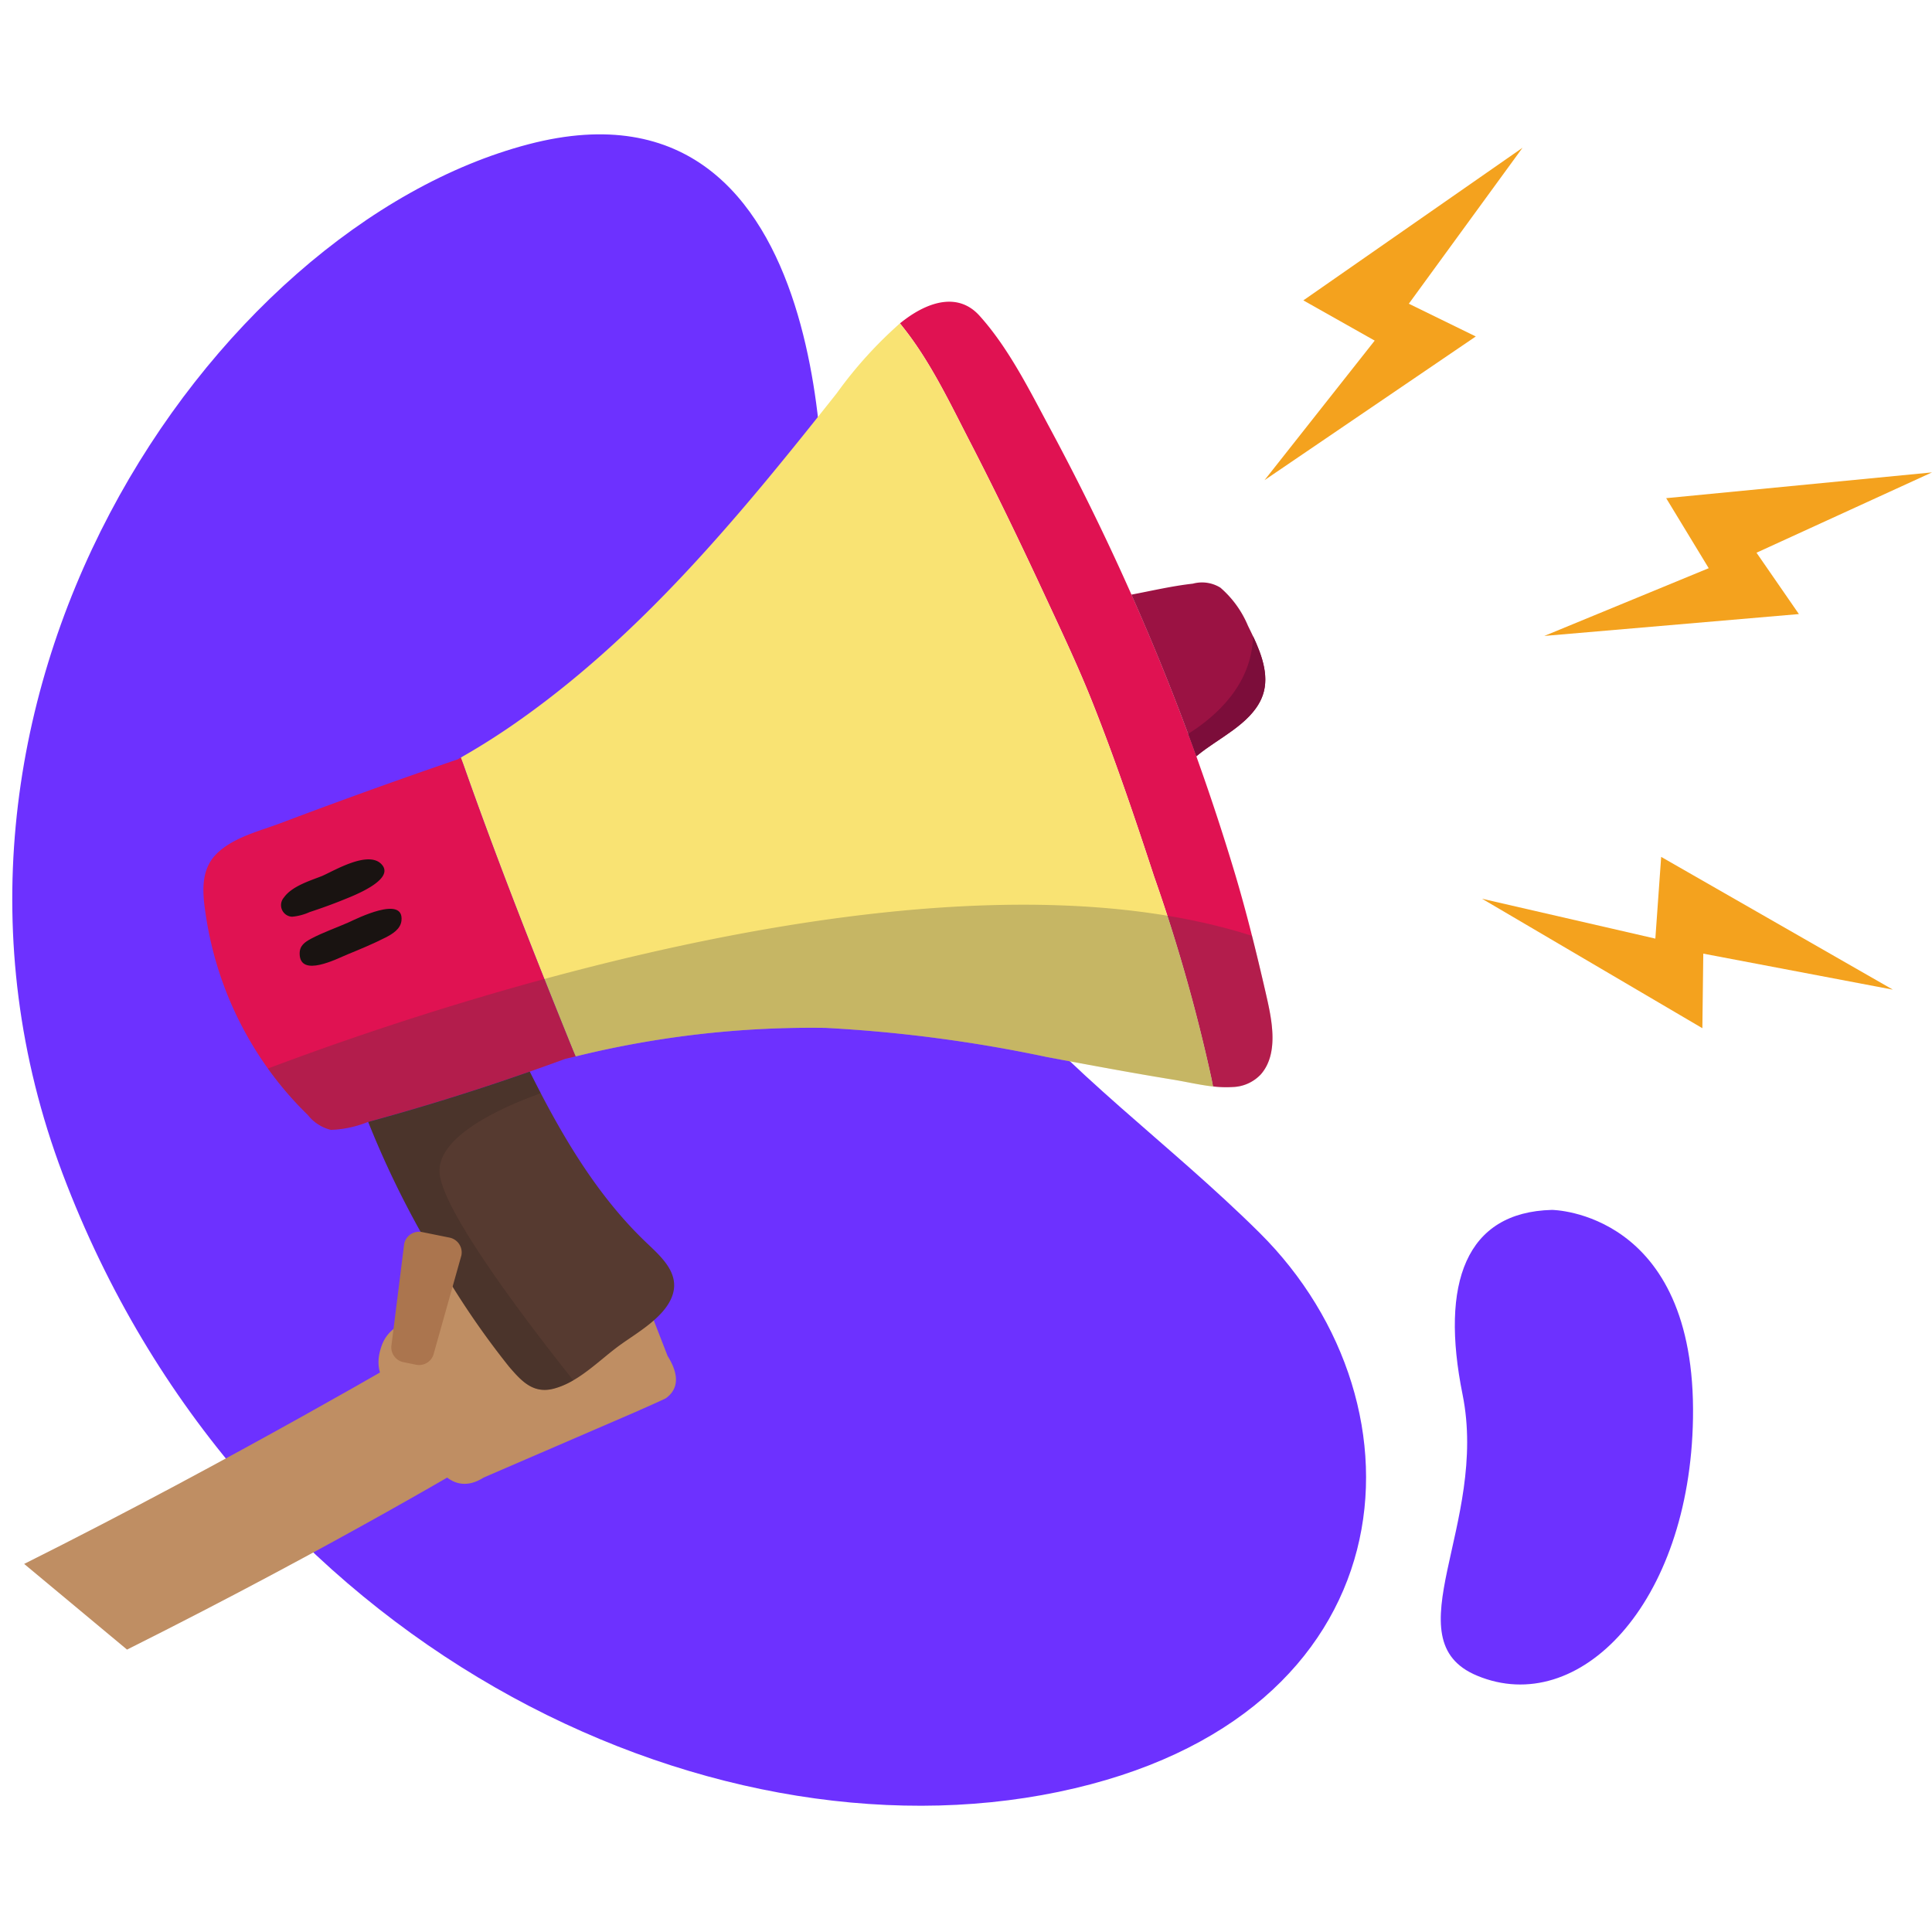 <svg xmlns="http://www.w3.org/2000/svg" width="176" height="176" viewBox="0 0 176 176">
  <g id="Grupo_4120" data-name="Grupo 4120" transform="translate(-1846.206 -1103.905)">
    <g id="Grupo_3315" data-name="Grupo 3315" transform="translate(1847.323 1116.143)">
      <g id="Grupo_3308" data-name="Grupo 3308" transform="translate(0 0)">
        <path id="Trazado_6654" data-name="Trazado 6654" d="M1921.212,1152.521s2.1-42.457-26.805-34.892-58.665,50.823-42.434,93.808,58.558,62.974,90.72,56.285,34.238-35.13,18.3-50.939C1944.358,1200.289,1924.949,1191.877,1921.212,1152.521Z" transform="translate(-1847.376 -1116.726)" fill="#6d31ff"/>
      </g>
      <path id="Trazado_6655" data-name="Trazado 6655" d="M1848.512,1243.831c19-9.5,36.464-19.775,36.637-19.878l5.754,9.756c-.176.1-13.783,8.3-33.02,17.927Z" transform="translate(-1847.428 -1113.6)" fill="#bf8e63"/>
      <g id="Grupo_3309" data-name="Grupo 3309" transform="translate(33.364 96.845)">
        <path id="Trazado_6656" data-name="Trazado 6656" d="M1904.08,1231.193c.156-.077,2.416-1.062,2.556-1.166,1.353-1,.99-2.474.135-3.839l-4.851-12.495a2.99,2.99,0,0,0-.9-1.289,3.071,3.071,0,0,0-3.532-.183l-15.62,11.466a3.327,3.327,0,0,0-1.129,1.53c-.707,1.961-.054,2.978.722,4.217l3.512,5.6c1.72,3.329,3.6,3.142,5.034,2.238Z" transform="translate(-1880.437 -1211.749)" fill="#bf8e63"/>
      </g>
      <g id="Grupo_3314" data-name="Grupo 3314" transform="translate(17.409 15.246)">
        <path id="Trazado_6657" data-name="Trazado 6657" d="M1965.378,1195.513c-.841-3.655-1.736-7.283-2.814-10.875q-1.5-4.985-3.251-9.909l-.22-.624q-2.682-7.461-5.911-14.725l-.259-.582q-3.327-7.438-7.176-14.591c-1.861-3.463-3.749-7.279-6.4-10.226-1.959-2.179-4.66-1.236-6.728.286-.179.131-.352.266-.524.4l.375.476c2.415,3.07,4.168,6.756,5.949,10.211,2.414,4.673,4.7,9.419,6.914,14.19,1.473,3.17,2.979,6.346,4.273,9.594,2.081,5.229,3.891,10.58,5.643,15.927a156.152,156.152,0,0,1,5.231,18.428l.133.689a10,10,0,0,0,1.776.055,3.672,3.672,0,0,0,2.573-1.147C1966.715,1201.1,1965.9,1197.8,1965.378,1195.513Z" transform="translate(-1868.636 -1132.698)" fill="#e01252"/>
        <path id="Trazado_6658" data-name="Trazado 6658" d="M1958.573,1203.592a156.153,156.153,0,0,0-5.231-18.428c-1.752-5.347-3.562-10.7-5.643-15.927-1.294-3.249-2.8-6.424-4.273-9.594-2.218-4.771-4.5-9.517-6.914-14.19-1.78-3.455-3.534-7.141-5.949-10.211l-.375-.476a38.2,38.2,0,0,0-5.748,6.354c-8.782,11.085-17.952,22.275-29.708,30.354q-2.215,1.519-4.551,2.848l.221.59c3.086,8.778,6.5,17.433,9.994,26.057l.242.577a89.581,89.581,0,0,1,22.789-2.6,130.16,130.16,0,0,1,20.175,2.66c3.833.718,7.665,1.435,11.513,2.062,1.16.191,2.382.481,3.592.616Z" transform="translate(-1866.731 -1132.792)" fill="#f9e373"/>
        <path id="Trazado_6659" data-name="Trazado 6659" d="M1899.279,1202.852c-3.492-8.624-6.908-17.279-9.994-26.057l-.221-.59c-.094.053-.187.11-.281.162q-8.1,2.775-16.1,5.8c-1.948.736-4.433,1.321-5.932,2.874s-1.181,3.792-.88,5.746a32.114,32.114,0,0,0,4.846,12.609,31.392,31.392,0,0,0,4.424,5.376,3.809,3.809,0,0,0,2.1,1.348,9.948,9.948,0,0,0,3.328-.708c.023,0,.043-.011.066-.018l.606-.167q6.825-1.879,13.515-4.211l.59-.205c1.076-.379,2.148-.762,3.22-1.157.318-.076.637-.15.956-.223Z" transform="translate(-1865.614 -1134.676)" fill="#e01252"/>
        <path id="Trazado_6660" data-name="Trazado 6660" d="M1964.8,1163.438c.979,1.993,2.209,4.483,1.2,6.69-1.046,2.3-3.918,3.561-5.78,5.1-.026.022-.1.071-.127.1q-2.682-7.461-5.912-14.725c1.862-.353,3.714-.79,5.6-1a3.175,3.175,0,0,1,2.51.366A9.349,9.349,0,0,1,1964.8,1163.438Z" transform="translate(-1869.64 -1133.917)" fill="#9b1243"/>
        <path id="Trazado_6661" data-name="Trazado 6661" d="M1959.6,1173.516q.378,1.018.746,2.039c.028-.029.1-.077.127-.1,1.862-1.536,4.734-2.8,5.78-5.1.854-1.87.1-3.94-.744-5.741C1965.4,1168.977,1962.235,1171.862,1959.6,1173.516Z" transform="translate(-1869.886 -1134.149)" fill="#7c0d3a"/>
        <g id="Grupo_3312" data-name="Grupo 3312" transform="translate(7.103 50.802)">
          <g id="Grupo_3311" data-name="Grupo 3311">
            <g id="Grupo_3310" data-name="Grupo 3310">
              <path id="Trazado_6662" data-name="Trazado 6662" d="M1882.161,1186.344c-1.22-1.242-4.254.59-5.4,1.093-1.094.428-2.751.931-3.472,1.959a1.055,1.055,0,0,0,.746,1.749,4.952,4.952,0,0,0,1.6-.424c1.055-.345,2.1-.723,3.129-1.141C1879.505,1189.276,1883.547,1187.757,1882.161,1186.344Z" transform="translate(-1873.055 -1185.92)" fill="#191311"/>
              <path id="Trazado_6663" data-name="Trazado 6663" d="M1879.246,1191.881c-1.123.495-2.3.9-3.387,1.473-.6.322-1.066.641-1.056,1.383.032,2.206,3.422.438,4.357.055,1.16-.475,2.349-.968,3.465-1.537.624-.319,1.373-.766,1.454-1.542C1884.323,1189.358,1879.959,1191.556,1879.246,1191.881Z" transform="translate(-1873.135 -1186.134)" fill="#191311"/>
            </g>
          </g>
        </g>
        <path id="Trazado_6664" data-name="Trazado 6664" d="M1906.706,1221.775c-4.594-4.365-7.84-9.986-10.645-15.6l-.59.205q-6.686,2.328-13.515,4.211l-.606.167a85,85,0,0,0,5.834,11.854,75.277,75.277,0,0,0,6.993,10.44c1.105,1.281,2.168,2.487,4.04,2.012,2.356-.6,4.238-2.683,6.174-4.056,1.515-1.078,3.706-2.338,4.526-4.095C1909.938,1224.715,1908.136,1223.135,1906.706,1221.775Z" transform="translate(-1866.329 -1136.038)" fill="#563a30"/>
        <g id="Grupo_3313" data-name="Grupo 3313" transform="translate(15.02 70.134)" opacity="0.32">
          <path id="Trazado_6665" data-name="Trazado 6665" d="M1887.867,1215.6c-.462-3.268,4.965-5.872,8.614-7.24h0l.577-.228q-.508-.975-1-1.955l-.59.205q-6.686,2.328-13.515,4.211l-.606.167a85,85,0,0,0,5.834,11.854,75.277,75.277,0,0,0,6.993,10.44c1.105,1.281,2.168,2.487,4.04,2.012a7.179,7.179,0,0,0,1.809-.766l-.42-.533C1895.83,1229.006,1888.38,1219.235,1887.867,1215.6Z" transform="translate(-1881.349 -1206.172)" fill="#33251e"/>
        </g>
        <path id="Trazado_6666" data-name="Trazado 6666" d="M1871.775,1205.171a31.344,31.344,0,0,0,3.644,4.238,3.81,3.81,0,0,0,2.1,1.348,9.948,9.948,0,0,0,3.328-.708c.023,0,.043-.011.066-.018l.606-.167q6.825-1.879,13.515-4.211l.59-.205c1.076-.379,2.148-.762,3.22-1.157.318-.076.637-.15.956-.223a89.579,89.579,0,0,1,22.789-2.6,130.16,130.16,0,0,1,20.175,2.66c3.833.718,7.665,1.435,11.513,2.062,1.16.191,2.382.481,3.592.615a9.994,9.994,0,0,0,1.777.056,3.672,3.672,0,0,0,2.573-1.147c1.755-2,.942-5.3.418-7.582q-.583-2.534-1.215-5.051C1932.751,1183.932,1887.16,1199.361,1871.775,1205.171Z" transform="translate(-1865.894 -1135.314)" fill="#3e3e3e" opacity="0.27"/>
      </g>
      <path id="Trazado_6667" data-name="Trazado 6667" d="M1884.1,1227.593l-1.167-.236a1.379,1.379,0,0,1-1.075-1.62l1.148-9.157a1.38,1.38,0,0,1,1.621-1.075l2.514.508a1.379,1.379,0,0,1,1.076,1.621l-2.5,8.883A1.379,1.379,0,0,1,1884.1,1227.593Z" transform="translate(-1847.303 -1115.507)" fill="#ab754e"/>
      <path id="Trazado_6668" data-name="Trazado 6668" d="M1984.073,1118.007l-10.357,14.207,6.1,2.983-19.247,13.092,10.038-12.714-6.5-3.665Z" transform="translate(-1846.493 -1116.784)" fill="#f4a21e"/>
      <path id="Trazado_6669" data-name="Trazado 6669" d="M2020.524,1147.109l-15.987,7.317,3.862,5.589-23.192,1.992,14.977-6.171-3.875-6.379Z" transform="translate(-1845.641 -1116.313)" fill="#f4a21e"/>
      <path id="Trazado_6670" data-name="Trazado 6670" d="M2016.692,1193.74l-17.273-3.281-.084,6.793-20.069-11.793,15.786,3.631.53-7.445Z" transform="translate(-1845.371 -1115.823)" fill="#f4a21e"/>
    </g>
    <rect id="Rectángulo_2066" data-name="Rectángulo 2066" width="176" height="176" transform="translate(1846.206 1103.905)" fill="none"/>
    <path id="Trazado_6671" data-name="Trazado 6671" d="M1985.454,1210.992s13.163.1,12.848,18.993c-.281,16.9-10.4,27.3-19.67,23.437-7.851-3.269,1.06-13.811-1.321-25.612C1975.257,1217.636,1977.607,1211.187,1985.454,1210.992Z" transform="translate(2.131 3.132)" fill="#6d31ff"/>
  </g>
</svg>
